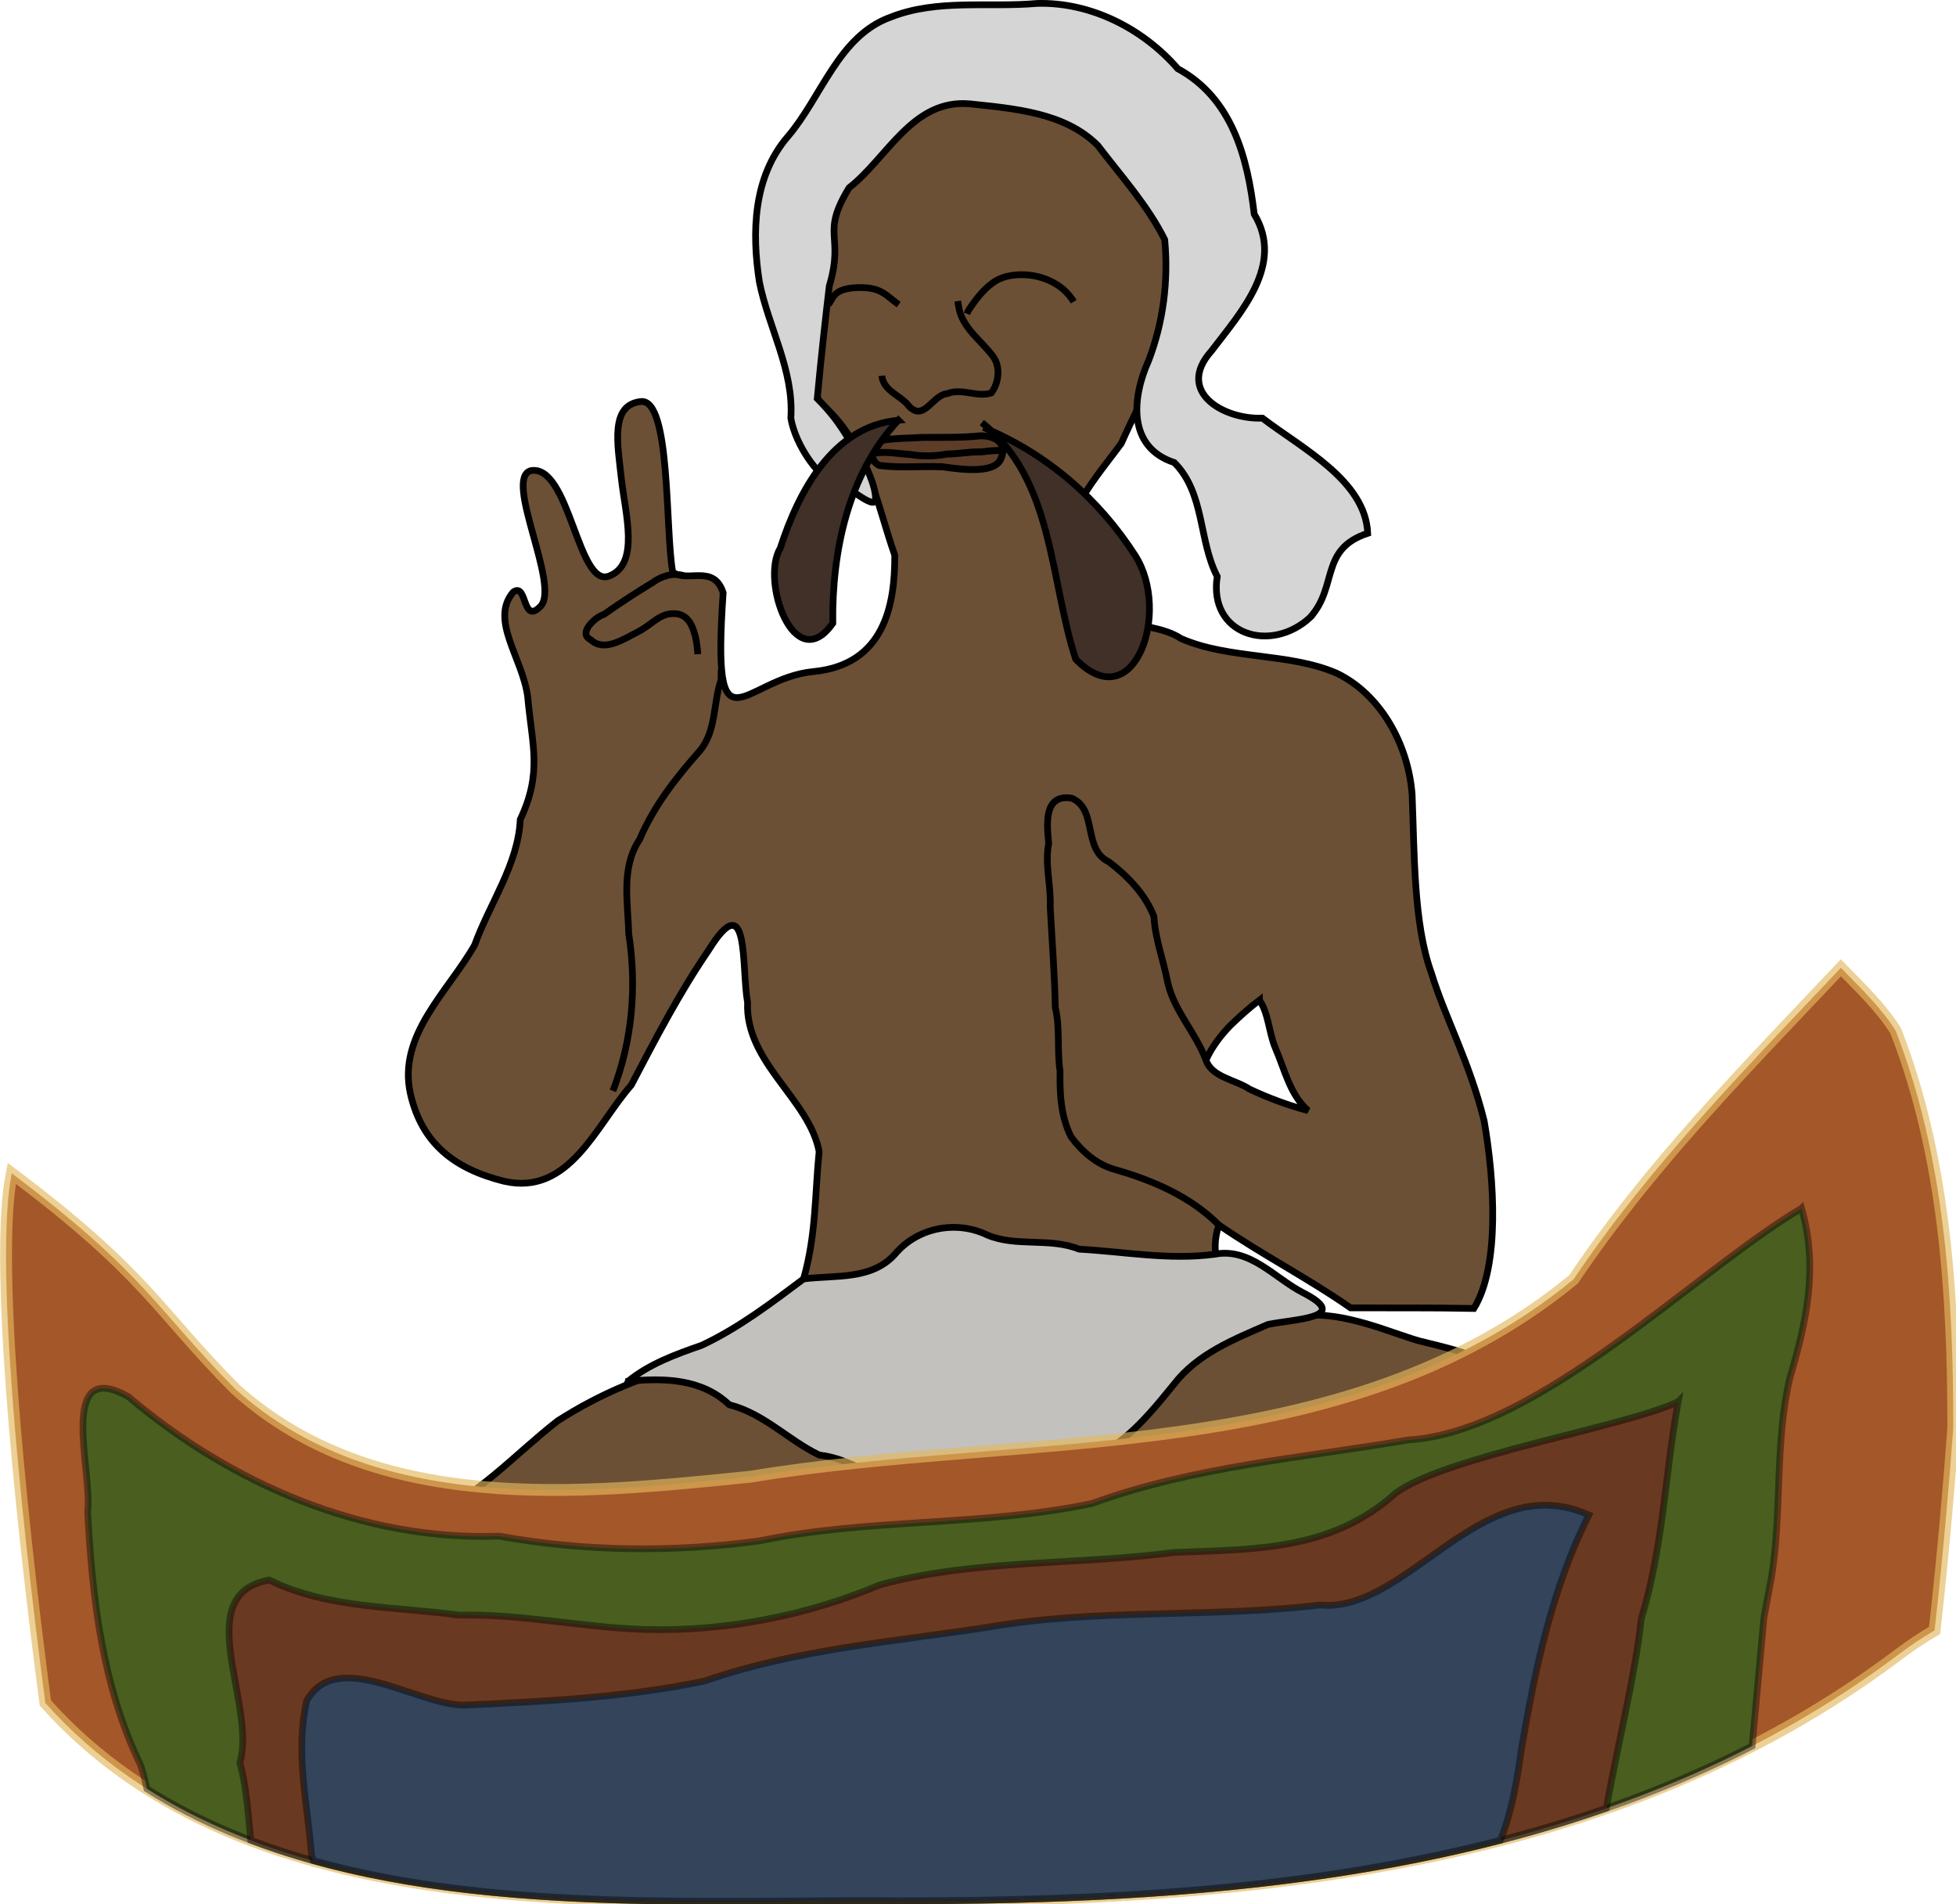 <?xml version="1.0" encoding="UTF-8" standalone="no"?>
<svg
   xmlns:dc="http://purl.org/dc/elements/1.1/"
   xmlns:cc="http://creativecommons.org/ns#"
   xmlns:rdf="http://www.w3.org/1999/02/22-rdf-syntax-ns#"
   xmlns:svg="http://www.w3.org/2000/svg"
   xmlns="http://www.w3.org/2000/svg"
   xmlns:sodipodi="http://sodipodi.sourceforge.net/DTD/sodipodi-0.dtd"
   xmlns:inkscape="http://www.inkscape.org/namespaces/inkscape"
   width="474.039mm"
   height="461.39mm"
   viewBox="0 0 474.039 461.39"
   version="1.1"
   id="svg8"
   inkscape:version="1.0 (4035a4fb49, 2020-05-01)"
   sodipodi:docname="fakir.svg">
  <defs
     id="defs2" />
  <sodipodi:namedview
     id="base"
     pagecolor="#ffffff"
     bordercolor="#666666"
     borderopacity="1.0"
     inkscape:pageopacity="0.0"
     inkscape:pageshadow="2"
     inkscape:zoom="0.24748737"
     inkscape:cx="1153.2857"
     inkscape:cy="1039.7144"
     inkscape:document-units="mm"
     inkscape:current-layer="layer1"
     inkscape:document-rotation="0"
     showgrid="false"
     fit-margin-top="0"
     fit-margin-left="0"
     fit-margin-right="0"
     fit-margin-bottom="0"
     inkscape:window-width="1920"
     inkscape:window-height="1016"
     inkscape:window-x="0"
     inkscape:window-y="0"
     inkscape:window-maximized="1" />
  <g
     inkscape:label="Ebene 1"
     inkscape:groupmode="layer"
     id="layer1"
     transform="translate(-77.676,-82.832)">
    <path
       id="path894"
       style="fill:#6b5035;fill-opacity:1;stroke:#000000;stroke-width:1.629px;stroke-linecap:butt;stroke-linejoin:miter;stroke-opacity:1"
       d="m 316.977,104.699 c -5.313,0.058 -10.648,0.956 -15.556,2.513 -14.155,3.88 -20.276,17.864 -23.13,30.705 3.014,14.553 -9.07,28.698 -1.899,42.456 11.554,9.713 13.6,24.113 18.126,36.965 0.079,12.089 -2.53,26.565 -19.694,28.213 -17.164,1.648 -24.672,21.552 -21.892,-19.095 -2.297,-7.049 -8.653,-2.349 -12.223,-5.003 -1.857,-10.258 -0.422,-42.134 -7.738,-41.327 -7.497,0.826 -5.62,10.348 -4.698,18.75 0.923,8.402 4.534,20.713 -3.026,23.547 -7.56,2.834 -9.525,-27.203 -18.93,-25.552 -6.677,1.879 7.193,27.856 2.361,32.865 -4.51,4.675 -3.176,-5.942 -6.631,-3.443 -5.744,6.786 2.262,15.919 3.508,25.318 1.051,11.768 3.619,18.34 -1.795,29.783 -0.499,10.847 -7.402,20.323 -11.051,30.412 -6.434,11.337 -18.722,21.809 -15.578,36.005 2.782,12.203 10.775,18.254 22.72,21.241 15.852,3.603 22.26,-13.586 30.807,-23.289 5.821,-11.078 11.572,-22.223 18.693,-32.617 10.045,-16.201 7.961,4.076 9.496,12.566 -0.607,14.585 14.939,23.401 17.344,36.138 -1.066,10.664 -0.699,20.063 -3.77,30.861 -5.134,7.91 -17.168,16.325 -27.428,20.964 -10.377,1.967 -21.933,6.86 -32.168,13.431 -10.778,8.375 -19.846,19.034 -33.297,24.078 9.129,3.14 17.693,10.595 28.615,10.243 19.106,2.841 37.881,10.728 57.443,6.846 19.349,1.039 38.573,-1.839 57.907,-1.164 17.133,0.731 33.412,-5.761 49.108,-11.92 15.131,-5.604 31.747,-1.38 46.989,-5.169 14.422,0.612 33.95,-10.977 27.858,-27.845 -5.007,-10.043 -16.212,-12.024 -25.866,-14.452 -7.24,-2.076 -18.183,-7.166 -28.246,-6.117 -12.338,0.422 -24.584,-8.964 -20.274,-21.966 10.537,7.248 21.394,12.753 31.933,20.089 9.93,0.039 19.923,-0.064 29.878,0.146 6.368,-10.337 4.96,-31.27 2.488,-45.443 -3.625,-14.581 -9.425,-24.84 -12.823,-35.951 -4.325,-11.896 -4.056,-29.126 -4.635,-43.15 -0.911,-12.041 -7.597,-24.234 -18.257,-29.369 -11.595,-5.031 -26.013,-3.293 -37.732,-8.398 -7.82,-5.241 -25.302,-2.143 -26.003,-11.611 -7.897,-12.791 4.38,-25.989 11.503,-35.667 5.644,-12.723 13.56,-25.398 13.603,-39.895 -1.013,-14.812 -9.675,-29.544 -21.705,-38.13 -6.678,-5.419 -15.478,-7.658 -24.333,-7.562 z m 65.92,220.462 c 2.213,3.142 2.286,7.912 3.875,11.637 2.269,5.188 3.482,11.252 7.924,15.136 -4.666,-1.222 -9.583,-3.029 -14.22,-5.22 -3.337,-2.261 -9.158,-2.864 -10.53,-7.034 1.383,-3.091 3.517,-5.913 5.892,-8.363 2.233,-2.169 4.678,-4.358 7.059,-6.156 z"
       sodipodi:nodetypes="ccccczccszzcsccccccccccccccccccccccccccccccccccscccccccc" />
    <path
       id="path897"
       style="fill:#c2c1be;fill-opacity:1;stroke:#000000;stroke-width:1.629px;stroke-linecap:butt;stroke-linejoin:miter;stroke-opacity:1"
       d="m 229.901,417.507 c 8.661,-0.824 17.802,-0.659 24.506,5.685 8.448,2.137 14.412,8.672 21.816,12.188 7.62,0.852 13.501,5.748 21.62,8.285 10.302,-0.436 29.977,-5.151 40.306,-5.268 11.212,-5.177 15.442,-9.534 24.063,-20.196 5.659,-7.35 14.505,-10.876 22.763,-14.457 6.428,-1.343 20.533,-1.545 8.412,-7.731 -6.922,-3.58 -12.781,-10.97 -21.386,-9.275 -10.928,1.457 -21.921,-0.629 -32.775,-1.237 -7.248,-2.884 -15.164,-0.476 -22.211,-3.399 -7.371,-3.588 -16.495,-1.973 -22.023,4.137 -5.723,6.912 -14.774,5.46 -22.571,6.473 -7.78,5.816 -15.713,11.886 -24.699,16.089 -6.295,2.178 -12.768,4.557 -17.822,8.708 z"
       sodipodi:nodetypes="sccccccccccccccs" />
    <path
       id="path847"
       style="mix-blend-mode:normal;fill:#a45729;fill-opacity:1;stroke:#e4b85e;stroke-width:10.819;stroke-linecap:butt;stroke-linejoin:miter;stroke-miterlimit:4;stroke-dasharray:none;stroke-opacity:0.654"
       d="m 1732.514,884.904 c -86.256,91.254 -174.512,180.598 -244.529,284.908 -211.017,172.928 -499.111,138.503 -752.121,180.309 -158.036,16.199 -343.479,35.284 -471.619,-80 -72.971,-73.458 -80.383,-103.871 -204.545,-197.318 -15.272,75.767 5.524,292.581 30.729,484.303 187.712,210.097 528.699,178.504 782.344,180.846 316.095,0.156 652.291,-28.748 913.531,-226.014 10.518,-7.894 21.153,-14.924 31.891,-21.189 8.289,-73.647 13.912,-141.217 17.07,-185.103 0.209,-122.077 -8.016,-248.84 -52.625,-363.154 -13.649,-21.704 -32.419,-39.332 -50.125,-57.586 z"
       transform="matrix(0.265,0,0,0.265,64.703,82.832)" />
    <path
       id="path880"
       style="fill:#4a5e1f;fill-opacity:1;stroke:#000000;stroke-width:6.156px;stroke-linecap:butt;stroke-linejoin:miter;stroke-opacity:0.417"
       d="m 1696.533,1104.787 v 0.012 c -96.785,57.014 -240.898,204.781 -360.004,211.853 -96.812,16.443 -195.87,24.11 -288.777,57.988 -100.158,21.12 -203.837,13.35 -304.106,34.207 -79.116,10.75 -159.923,9.847 -238.172,-4.316 -124.476,4.551 -245.314,-47.966 -339.094,-127.459 -66.062,-37.394 -32.357,70.717 -37.262,105.324 4.204,78.531 13.366,158.886 47.926,230.379 2.3,6.031 4.354,13.815 6.289,22.785 194.085,123.005 473.431,100.397 689.438,102.391 263.951,0.13 541.918,-20.004 778.553,-141.51 l 10.774,-117.176 v -0.023 c 1.961,-10.919 4.212,-22.706 6.818,-36.455 9.994,-60.652 2.839,-123.663 17,-183.115 14.829,-50.261 26.305,-100.328 10.617,-154.885 z"
       transform="matrix(0.265,0,0,0.265,64.703,82.832)" />
    <path
       id="path858"
       style="fill:#693a21;fill-opacity:1;stroke:#000000;stroke-width:6.156px;stroke-linecap:butt;stroke-linejoin:miter;stroke-opacity:0.431"
       d="m 1583.688,1281.605 c -46.795,22.652 -212.612,49.791 -258.334,83.59 -58.903,53.059 -129.014,51.237 -203.195,54.305 -89.243,11.742 -181.195,5.977 -268.498,29.584 -65.917,28.016 -141.181,42.775 -213.697,40.836 -57.658,-1.605 -113.402,-14.497 -171.412,-13.158 -58.246,-8.081 -119.261,-5.606 -173.467,-32.1 -73.411,13.185 -11.155,114.059 -26.734,166.859 5.398,19.492 7.574,44.68 9.961,71.061 183.468,69.624 411.65,53.681 594.461,55.369 215.775,0.106 440.91,-13.348 645.182,-84.635 10.733,-59.473 27.358,-126.4 31.844,-172.758 20.379,-66.62 21.412,-130.156 33.891,-198.953 z"
       transform="matrix(0.265,0,0,0.265,64.703,82.832)" />
    <path
       id="path885"
       style="fill:#33445b;fill-opacity:1;stroke:#000000;stroke-width:6.156px;stroke-linecap:butt;stroke-linejoin:miter;stroke-opacity:0.438"
       d="m 1462.516,1376.242 c -77.498,-0.298 -137.585,97.925 -206.467,91.258 -101.039,12.014 -203.406,2.883 -303.951,20.346 -86.758,13.303 -175.183,20.08 -258.594,49.121 -72.544,15.278 -147.229,18.696 -221.189,22.148 -44.001,-1.345 -115.321,-52.44 -142.832,-4.236 -10.893,47.006 0.789,94.884 4.432,142 0.598,1.438 1.178,2.917 1.746,4.416 172.124,47.842 372.917,35.141 537.111,36.656 182.143,0.09 370.958,-9.479 548.262,-55.34 10.418,-25.311 15.213,-54.02 19.506,-84.527 12.511,-72.853 28.005,-146.418 61.533,-212.891 -13.729,-6.216 -26.875,-8.902 -39.557,-8.951 z"
       transform="matrix(0.265,0,0,0.265,64.703,82.832)" />
    <path
       id="path935"
       style="fill:#d5d5d5;fill-opacity:1;stroke:#000000;stroke-width:1.629px;stroke-linecap:butt;stroke-linejoin:miter;stroke-opacity:1"
       d="m 395.224,232.396 c -9.615,8.922 -24.749,4.195 -22.55,-9.876 -4.545,-8.734 -2.994,-20.215 -10.412,-27.614 -11.39,-3.711 -10.262,-15.732 -6.229,-24.675 3.577,-9.301 4.85,-19.422 3.912,-29.325 -4.134,-8.319 -10.576,-15.416 -16.217,-22.823 -7.937,-7.999 -20.329,-8.94 -30.961,-10.078 -13.939,-1.302 -20.025,13.097 -29.306,20.314 -7,11.444 -1.078,11.295 -4.803,23.811 -0.769,6.473 -1.955,16.872 -2.919,27.27 6.063,6.076 7.227,9.808 10.104,13.545 1.441,1.872 4.232,8.01 4.017,10.897 -0.215,2.886 -7.618,-4.251 -7.588,-2.634 -5.936,-1.45 -11.914,-10.751 -12.933,-17.075 0.768,-11.573 -5.394,-21.87 -7.617,-32.945 -1.893,-12.089 -1.503,-25.515 6.884,-35.265 8.183,-9.552 12.267,-24.404 24.92,-28.934 11.252,-4.468 23.703,-2.288 35.504,-3.33 13.028,-0.362 25.693,6.138 34.087,15.827 13.15,7.126 16.908,21.487 18.52,35.22 7.42,12.256 -3.269,23.821 -10.381,33.184 -8.712,9.748 2.773,16.615 12.376,16.262 9.625,7.353 24.958,15.123 25.512,27.895 -11.652,3.839 -7.184,12.83 -13.921,20.347 z"
       sodipodi:nodetypes="ccccccccccssccccccccccccc" />
    <path
       id="path939"
       style="fill:none;stroke:#000000;stroke-width:1.629px;stroke-linecap:butt;stroke-linejoin:miter;stroke-opacity:1"
       d="m 337.883,155.94 c -2.437,-4.121 -7.245,-6.36 -11.92,-6.537 -2.678,-0.085 -5.517,0.329 -7.714,1.978 -2.359,1.688 -4.108,4.062 -5.733,6.427 -0.185,0.339 -0.352,0.689 -0.491,1.05" />
    <path
       id="path941"
       style="fill:none;stroke:#000000;stroke-width:1.629px;stroke-linecap:butt;stroke-linejoin:miter;stroke-opacity:1"
       d="m 295.478,156.622 c -3.145,-2.189 -4.197,-4.337 -10.111,-4.097 -5.914,0.24 -5.739,2.709 -6.925,4.06"
       sodipodi:nodetypes="czc" />
    <path
       id="path943"
       style="fill:none;stroke:#000000;stroke-width:1.629px;stroke-linecap:butt;stroke-linejoin:miter;stroke-opacity:1"
       d="m 291.391,173.876 c 0.388,3.768 4.629,4.744 6.576,7.366 3.638,3.88 5.72,-2.768 9.304,-3.038 3.51,-1.41 7.189,0.972 10.632,-0.154 1.802,-2.298 2.331,-6.254 0.487,-8.797 -2.928,-3.986 -7.661,-7.011 -8.405,-12.277 l -0.105,-0.597 -0.08,-0.599" />
    <path
       id="path958"
       style="fill:none;stroke:#000000;stroke-width:1.629px;stroke-linecap:butt;stroke-linejoin:miter;stroke-opacity:1"
       d="m 226.217,347.153 c 4.697,-12.104 5.829,-25.293 3.831,-38.081 -0.184,-7.635 -1.923,-16.082 2.645,-22.847 3.408,-8.063 8.854,-14.997 14.608,-21.5 4.042,-4.866 3.171,-11.546 5.128,-17.157 0.028,-0.855 0.028,-1.71 0.03,-2.566" />
    <path
       id="path963"
       style="fill:none;stroke:#000000;stroke-width:1.629px;stroke-linecap:butt;stroke-linejoin:miter;stroke-opacity:1"
       d="m 373.061,379.639 c -6.849,-6.891 -16.032,-10.812 -25.211,-13.44 -4.429,-1.218 -8.029,-4.443 -10.586,-7.892 -2.531,-4.984 -2.763,-10.485 -2.686,-15.936 -0.759,-5.07 0.055,-10.336 -1.15,-15.405 -0.16,-8.137 -0.797,-16.264 -1.235,-24.4 0.246,-5.175 -1.37,-10.24 -0.364,-15.399 -0.422,-4.429 -1.353,-12.018 5.556,-10.945 6.359,2.649 2.598,12.373 9.026,15.432 4.554,3.453 8.831,7.846 10.918,13.255 0.307,5.48 2.351,10.656 3.349,16.022 1.62,6.974 6.818,12.157 9.268,18.75" />
    <path
       id="path967"
       style="fill:#5d3d28;fill-opacity:1;stroke:#000000;stroke-width:1.679px;stroke-linecap:butt;stroke-linejoin:miter;stroke-opacity:1"
       d="m 306.135,195.946 c -5.104,-0.243 -10.239,0.335 -15.321,-0.331 -3.024,-1.291 -1.625,-5.81 1.39,-6.215 2.944,-0.432 5.957,-0.37 8.933,-0.584 4.743,-0.031 9.501,0.105 14.222,-0.392 3.955,0.005 6.428,2.058 4.874,5.603 -1.553,3.545 -9.054,2.639 -14.097,1.917 z"
       sodipodi:nodetypes="ccccczc" />
    <path
       id="path975"
       style="fill:none;stroke:#000000;stroke-width:1.679px;stroke-linecap:butt;stroke-linejoin:miter;stroke-opacity:1"
       d="m 289.883,192.587 c 2.833,-0.392 5.673,0.197 8.496,0.38 2.911,0.468 5.912,0.431 8.803,-0.122 2.794,-0.018 5.554,-0.611 8.352,-0.523 1.621,-0.187 3.251,-0.395 4.888,-0.324" />
    <path
       id="path902"
       style="fill:#403027;fill-opacity:1;stroke:#000000;stroke-width:1.629px;stroke-linecap:butt;stroke-linejoin:miter;stroke-opacity:1"
       d="m 295.397,184.646 c -12.232,13.116 -16.101,31.84 -15.892,49.202 -9.288,13.17 -17.554,-10.337 -12.718,-18.233 4.385,-13.568 12.668,-29.529 28.611,-30.969 z" />
    <path
       id="path900"
       style="fill:#403027;fill-opacity:1;stroke:#000000;stroke-width:1.629px;stroke-linecap:butt;stroke-linejoin:miter;stroke-opacity:1"
       d="m 315.622,185.223 c 17.472,13.784 16.419,38.008 22.76,57.339 14.147,14.482 23.187,-11.446 14.411,-25.127 -8.776,-13.681 -21.474,-24.75 -36.801,-31.027"
       sodipodi:nodetypes="cczc" />
    <path
       id="path997"
       style="fill:none;stroke:#000000;stroke-width:1.629px;stroke-linecap:butt;stroke-linejoin:miter;stroke-opacity:1"
       d="m 243.349,222.292 c -2.696,-0.746 -5.419,0.146 -7.606,1.75 -3.996,2.43 -7.898,4.97 -11.711,7.667 -1.963,0.506 -6.43,4.561 -3.225,6.106 3.27,3.047 7.67,0.049 11.45,-1.878 3.78,-1.926 5.395,-4.866 9.528,-4.367 2.856,0.47 3.79,3.128 4.41,5.475 0.322,1.423 0.507,2.849 0.584,4.296"
       sodipodi:nodetypes="cccczccc" />
  </g>
</svg>
